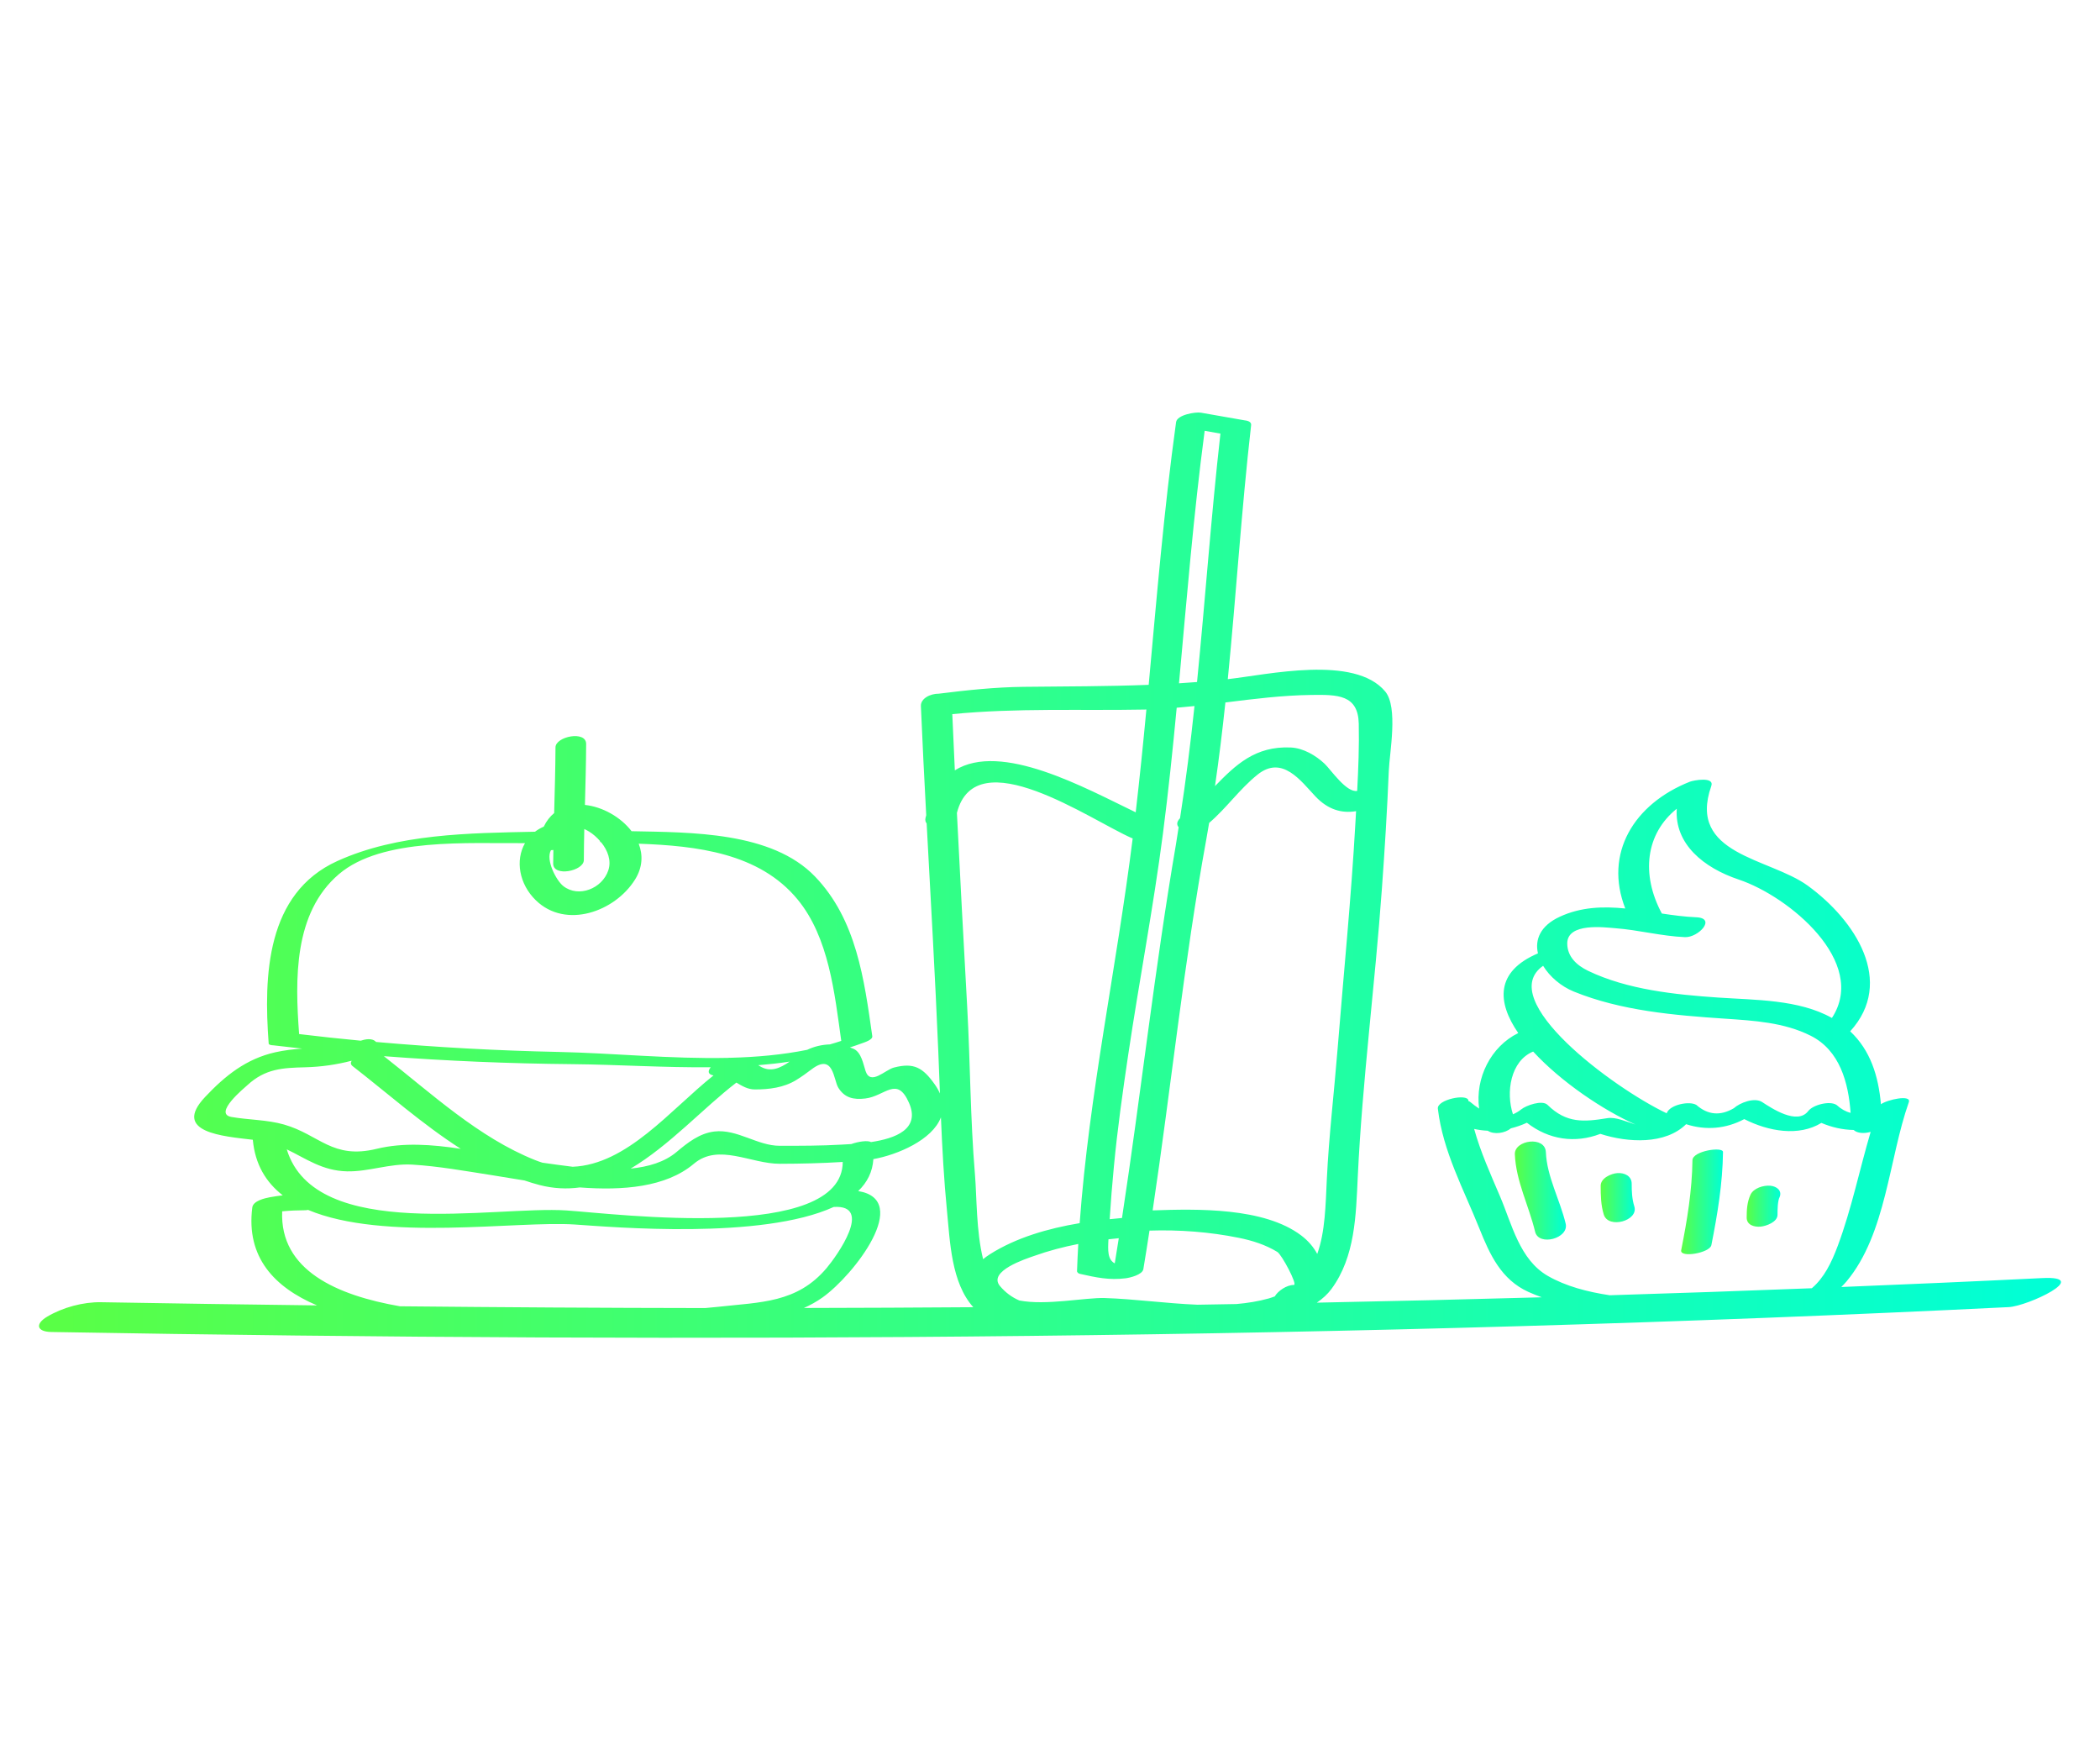 <?xml version="1.0" encoding="utf-8"?>
<!-- Generator: Adobe Illustrator 15.0.0, SVG Export Plug-In . SVG Version: 6.00 Build 0)  -->
<!DOCTYPE svg PUBLIC "-//W3C//DTD SVG 1.1//EN" "http://www.w3.org/Graphics/SVG/1.1/DTD/svg11.dtd">
<svg version="1.1" id="Layer_1" xmlns="http://www.w3.org/2000/svg" xmlns:xlink="http://www.w3.org/1999/xlink" x="0px" y="0px"
	 width="170.697px" height="142.248px" viewBox="0 0 170.697 142.248" enable-background="new 0 0 170.697 142.248"
	 xml:space="preserve">
<g>
	<linearGradient id="SVGID_1_" gradientUnits="userSpaceOnUse" x1="123.133" y1="96.758" x2="127.287" y2="96.758">
		<stop  offset="0" style="stop-color:#5AFF45"/>
		<stop  offset="1" style="stop-color:#00FFD7"/>
		<stop  offset="1" style="stop-color:#00FFD7"/>
	</linearGradient>
	<path fill="url(#SVGID_1_)" d="M125.656,93.643c-0.054-1.35-2.568-0.999-2.522,0.167c0.088,2.189,1.143,4.189,1.647,6.296
		c0.288,1.204,2.773,0.546,2.482-0.665C126.807,97.532,125.734,95.618,125.656,93.643z"/>
	<linearGradient id="SVGID_2_" gradientUnits="userSpaceOnUse" x1="130.11" y1="97.332" x2="132.881" y2="97.332">
		<stop  offset="0" style="stop-color:#5AFF45"/>
		<stop  offset="1" style="stop-color:#00FFD7"/>
		<stop  offset="1" style="stop-color:#00FFD7"/>
	</linearGradient>
	<path fill="url(#SVGID_2_)" d="M132.631,96.2c0-0.631-0.593-0.899-1.16-0.861c-0.508,0.034-1.361,0.403-1.361,1.029
		c0,0.788,0.017,1.584,0.252,2.342c0.369,1.186,2.849,0.508,2.482-0.666C132.655,97.433,132.631,96.835,132.631,96.2z"/>
	<linearGradient id="SVGID_3_" gradientUnits="userSpaceOnUse" x1="136.65" y1="97.676" x2="140.053" y2="97.676">
		<stop  offset="0" style="stop-color:#5AFF45"/>
		<stop  offset="1" style="stop-color:#00FFD7"/>
		<stop  offset="1" style="stop-color:#00FFD7"/>
	</linearGradient>
	<path fill="url(#SVGID_3_)" d="M137.57,94.292c-0.031,2.475-0.435,4.896-0.916,7.316c-0.128,0.643,2.327,0.228,2.454-0.417
		c0.497-2.503,0.913-5.009,0.945-7.565C140.059,93.167,137.58,93.53,137.57,94.292z"/>
	<linearGradient id="SVGID_4_" gradientUnits="userSpaceOnUse" x1="141.978" y1="98.028" x2="144.711" y2="98.028">
		<stop  offset="0" style="stop-color:#5AFF45"/>
		<stop  offset="1" style="stop-color:#00FFD7"/>
		<stop  offset="1" style="stop-color:#00FFD7"/>
	</linearGradient>
	<path fill="url(#SVGID_4_)" d="M143.907,96.366c-0.552-0.051-1.37,0.184-1.623,0.738c-0.27,0.591-0.306,1.21-0.306,1.849
		c-0.001,0.604,0.608,0.783,1.126,0.737c0.452-0.041,1.379-0.367,1.38-0.961c0-0.254,0.004-0.508,0.024-0.761
		c0.01-0.138,0.031-0.272,0.057-0.407c0.014-0.065,0.029-0.13,0.048-0.193c-0.021,0.07-0.012,0.056,0.028-0.044
		C144.893,96.774,144.422,96.415,143.907,96.366z"/>
	<linearGradient id="SVGID_5_" gradientUnits="userSpaceOnUse" x1="3.17" y1="71.124" x2="167.527" y2="71.124">
		<stop  offset="0" style="stop-color:#5AFF45"/>
		<stop  offset="1" style="stop-color:#00FFD7"/>
		<stop  offset="1" style="stop-color:#00FFD7"/>
	</linearGradient>
	<path fill="url(#SVGID_5_)" d="M166.002,103.871c-5.444,0.269-10.89,0.506-16.335,0.726c0.15-0.146,0.297-0.3,0.435-0.464
		c3.219-3.866,3.433-9.964,5.056-14.56c0.224-0.635-1.75-0.207-2.267,0.17c-0.207-2.297-0.849-4.376-2.499-5.926
		c3.668-4.032,0.418-9.032-3.457-11.842c-3.12-2.262-9.802-2.498-7.836-8.088c0.284-0.808-1.472-0.461-1.733-0.358
		c-4.568,1.804-7.004,5.837-5.257,10.304c-1.803-0.178-3.591-0.129-5.32,0.67c-1.605,0.741-2.033,1.873-1.778,2.979
		c-3.471,1.479-3.332,3.964-1.601,6.477c-2.239,1.094-3.51,3.671-3.181,6.14c-0.252-0.165-0.492-0.348-0.715-0.535
		c-0.041-0.033-0.093-0.058-0.15-0.077c-0.001-0.017-0.005-0.03-0.007-0.046c-0.069-0.59-2.57-0.075-2.482,0.664
		c0.409,3.472,2.095,6.537,3.377,9.741c0.85,2.124,1.774,4.149,3.989,5.153c0.349,0.158,0.712,0.3,1.081,0.434
		c-6.094,0.171-12.189,0.317-18.284,0.436c0.464-0.317,0.873-0.684,1.188-1.111c1.934-2.627,1.991-5.996,2.14-9.139
		c0.371-7.8,1.399-15.578,1.959-23.369c0.231-3.196,0.431-6.396,0.562-9.6c0.061-1.484,0.776-5.166-0.29-6.449
		c-2.49-2.998-9.578-1.363-12.797-1.004c0.681-6.878,1.114-13.792,1.896-20.641c0.013-0.109-0.028-0.191-0.103-0.254
		c-0.005-0.003-0.011-0.007-0.015-0.011c-0.095-0.07-0.234-0.112-0.406-0.128c-1.185-0.207-2.37-0.414-3.555-0.623
		c-0.437-0.076-1.936,0.168-2.02,0.766c-0.982,7.092-1.572,14.225-2.227,21.352c-3.368,0.131-6.724,0.124-10.159,0.162
		c-2.31,0.025-4.61,0.27-6.901,0.557c-0.698-0.005-1.482,0.391-1.456,1.007c0.125,2.958,0.275,5.915,0.433,8.872
		c-0.018,0.073-0.04,0.139-0.057,0.215c-0.044,0.192-0.001,0.34,0.092,0.45c0.331,6.184,0.689,12.366,0.947,18.551
		c0.048,1.134,0.09,2.267,0.133,3.399c-0.103-0.238-0.237-0.48-0.414-0.731c-0.976-1.381-1.707-1.798-3.324-1.379
		c-0.722,0.187-1.903,1.495-2.308,0.282c-0.183-0.552-0.339-1.508-0.959-1.797c-0.102-0.047-0.209-0.081-0.314-0.119
		c0.333-0.11,0.666-0.218,0.997-0.343c0.181-0.068,0.866-0.272,0.823-0.571c-0.659-4.623-1.283-9.469-4.657-12.977
		c-3.516-3.658-10.108-3.583-14.909-3.682c-0.884-1.154-2.367-1.986-3.792-2.136c0.044-1.651,0.091-3.302,0.099-4.955
		c0.004-1.112-2.488-0.611-2.492,0.28c-0.008,1.779-0.061,3.56-0.108,5.338c-0.334,0.275-0.623,0.637-0.844,1.1
		c-0.264,0.117-0.504,0.255-0.714,0.415c-5.362,0.112-11.158,0.156-16.063,2.38c-5.784,2.621-5.996,9.317-5.584,14.834
		c0.007,0.094,0.161,0.139,0.388,0.146c0.778,0.094,1.559,0.181,2.338,0.266c-0.727,0.055-1.454,0.132-2.186,0.298
		c-2.366,0.535-4.065,1.89-5.709,3.635c-2.719,2.889,1.468,3.188,3.88,3.477c0.181,2.002,1.072,3.457,2.43,4.514
		c-0.351,0.043-0.702,0.094-1.059,0.16c-0.401,0.076-1.347,0.288-1.414,0.828c-0.515,4.043,1.789,6.483,5.26,7.959
		c-5.848-0.072-11.696-0.157-17.546-0.259c-1.465-0.026-3.13,0.425-4.39,1.176c-1.007,0.602-0.833,1.224,0.335,1.244
		c53.062,0.929,106.097,0.591,159.111-2.022C164.828,106.153,170.092,103.67,166.002,103.871z M131.309,75.438
		c1.896,0.144,3.751,0.646,5.653,0.725c1.079,0.045,2.594-1.547,0.91-1.616c-0.925-0.038-1.856-0.163-2.79-0.304
		c-1.711-3.189-1.316-6.487,1.214-8.517c-0.193,2.876,2.19,4.805,5.042,5.759c4.064,1.36,10.538,6.701,7.568,11.246
		c-2.687-1.514-6.277-1.454-9.237-1.657c-3.489-0.239-7.397-0.638-10.587-2.177c-0.907-0.438-1.674-1.132-1.689-2.198
		C127.369,74.95,130.452,75.373,131.309,75.438z M125.431,78.492c0.541,0.891,1.464,1.673,2.494,2.093
		c3.842,1.564,8.176,1.928,12.272,2.203c2.376,0.16,4.832,0.301,6.994,1.393c2.361,1.192,3.058,3.814,3.234,6.266
		c-0.397-0.104-0.779-0.316-1.147-0.65c-0.554-0.357-1.91-0.008-2.298,0.5c-0.895,1.17-2.992-0.243-3.748-0.732
		c-0.626-0.404-1.808,0.058-2.298,0.5c-1.097,0.643-2.113,0.554-3.05-0.268c-0.566-0.338-2.124-0.018-2.394,0.642
		c-0.006,0.015-0.013,0.024-0.019,0.038C131.09,88.396,121.484,81.248,125.431,78.492z M124.621,85.461
		c2.284,2.483,5.733,4.787,8.316,5.929c-0.79-0.25-1.607-0.625-2.283-0.516c-1.884,0.307-3.318,0.442-4.862-1.078
		c-0.437-0.43-1.747,0.049-2.129,0.356c-0.227,0.183-0.456,0.312-0.683,0.407C122.392,88.786,122.774,86.222,124.621,85.461z
		 M125.818,103.698c-2.3-1.321-2.924-4.205-3.885-6.457c-0.78-1.829-1.587-3.607-2.108-5.49c0.364,0.08,0.734,0.129,1.105,0.145
		c0.523,0.34,1.411,0.199,1.885-0.196c0.443-0.11,0.878-0.259,1.297-0.455c1.792,1.397,3.926,1.69,5.971,0.905
		c2.259,0.73,5.277,0.881,6.972-0.785c1.608,0.521,3.245,0.377,4.727-0.414c1.96,0.999,4.426,1.436,6.268,0.309
		c0.838,0.359,1.735,0.561,2.622,0.574c0.299,0.279,0.878,0.303,1.384,0.154c-0.909,3.075-1.545,6.23-2.668,9.246
		c-0.526,1.415-1.129,2.623-2.115,3.463c-5.476,0.215-10.952,0.402-16.429,0.57C129.025,104.993,127.279,104.536,125.818,103.698z
		 M97.332,106.036c-2.556-0.104-5.152-0.469-7.539-0.543c-1.587-0.048-4.755,0.621-6.94,0.199c-0.604-0.264-1.119-0.639-1.568-1.17
		c-1.029-1.221,2.163-2.234,2.74-2.439c1.199-0.43,2.404-0.744,3.622-0.984c-0.042,0.744-0.077,1.488-0.103,2.234
		c0.044,0.104,0.122,0.168,0.233,0.194c1.317,0.296,2.377,0.529,3.721,0.361c0.347-0.044,1.361-0.285,1.438-0.742
		c0.176-1.043,0.338-2.088,0.5-3.133c2.424-0.079,4.886,0.105,7.262,0.587c1.099,0.223,2.168,0.561,3.127,1.145
		c0.365,0.224,1.67,2.684,1.348,2.684c-0.59,0-1.297,0.486-1.554,0.932c-0.158,0.056-0.311,0.115-0.483,0.164
		c-0.851,0.237-1.732,0.378-2.634,0.457C99.445,105.999,98.388,106.021,97.332,106.036z M95.918,66.498
		c-0.283,0.29-0.278,0.542-0.113,0.73c-0.075,0.463-0.139,0.927-0.218,1.39c-1.73,10.086-2.84,20.259-4.386,30.37
		c-0.332,0.028-0.666,0.062-1.002,0.097c0.09-1.431,0.206-2.858,0.343-4.285c0.289-3.043,0.717-6.074,1.167-9.098
		c0.892-5.992,2.04-11.946,2.82-17.955c0.442-3.402,0.794-6.814,1.118-10.229c0.482-0.04,0.965-0.086,1.447-0.137
		C96.771,60.43,96.389,63.47,95.918,66.498z M90.612,102.675c-0.589-0.309-0.561-1.053-0.512-1.955
		c0.279-0.032,0.56-0.062,0.84-0.089C90.833,101.312,90.724,101.993,90.612,102.675z M87.76,99.407
		c-2.58,0.432-5.146,1.172-7.278,2.516c-0.213,0.135-0.4,0.271-0.57,0.412c-0.566-2.257-0.512-5.078-0.663-6.882
		c-0.381-4.521-0.379-9.072-0.63-13.601c-0.29-5.265-0.576-10.523-0.837-15.787c1.536-5.982,10.854,0.578,14.218,2.05
		c0.021,0.009,0.047,0.014,0.069,0.021C90.764,78.603,88.527,88.892,87.76,99.407z M108.723,85.275
		c-0.282,3.51-0.702,7.021-0.872,10.538c-0.101,2.091-0.128,4.287-0.78,6.096c-0.289-0.539-0.719-1.06-1.308-1.505
		c-3.026-2.287-8.469-2.158-12.071-2.034c1.506-10.041,2.538-20.148,4.358-30.141c0.081-0.449,0.156-0.899,0.233-1.349
		c1.416-1.209,2.472-2.75,3.93-3.921c2.022-1.627,3.534,0.525,4.718,1.775c1.007,1.062,2.126,1.389,3.296,1.191
		c-0.018,0.31-0.036,0.62-0.053,0.93C109.83,73.01,109.216,79.134,108.723,85.275z M106.601,56.479
		c2.117-0.026,3.792-0.031,3.845,2.338c0.04,1.817-0.033,3.64-0.128,5.46c-0.877,0.164-2.137-1.721-2.647-2.205
		c-0.719-0.677-1.731-1.275-2.747-1.322c-2.893-0.133-4.497,1.423-6.164,3.137c0.329-2.26,0.604-4.525,0.845-6.797
		C101.928,56.801,104.254,56.508,106.601,56.479z M97.92,35.013c0.428,0.075,0.854,0.15,1.282,0.227
		c-0.759,6.712-1.232,13.463-1.902,20.189c-0.489,0.039-0.978,0.074-1.466,0.104C96.462,48.687,97.015,41.831,97.92,35.013z
		 M93.048,57.667c0.045-0.002,0.09-0.005,0.135-0.006c-0.262,2.788-0.546,5.574-0.868,8.357c-4.114-1.98-10.935-5.773-14.702-3.412
		c-0.072-1.522-0.141-3.045-0.206-4.568C82.624,57.526,87.805,57.766,93.048,57.667z M76.482,90.808
		c0.108,2.535,0.243,5.07,0.492,7.6c0.247,2.493,0.346,5.84,2.139,7.83c-4.59,0.034-9.179,0.055-13.768,0.063
		c0.518-0.23,1.023-0.508,1.513-0.855c2.569-1.83,7.278-7.937,2.899-8.646c0.733-0.702,1.171-1.562,1.234-2.596
		C72.948,93.853,75.786,92.65,76.482,90.808z M23.31,93.411c1.563,0.742,2.88,1.741,4.896,1.786c1.772,0.039,3.49-0.657,5.309-0.547
		c2.141,0.13,4.272,0.517,6.39,0.845c0.821,0.127,1.748,0.288,2.734,0.445c0.4,0.137,0.806,0.262,1.218,0.369
		c1.141,0.295,2.229,0.338,3.273,0.195c3.468,0.262,6.991,0,9.271-1.924c2.009-1.695,4.623,0.01,6.996,0.003
		c1.701-0.005,3.405-0.043,5.104-0.149c-0.016,6.546-18.346,4.22-22.449,3.941C40.218,97.98,25.623,101.009,23.31,93.411z
		 M57.996,87.402c-3.523,2.81-7.011,7.233-11.443,7.423c-0.887-0.105-1.724-0.229-2.464-0.332c-0.197-0.062-0.396-0.132-0.599-0.213
		c-4.582-1.828-8.441-5.43-12.288-8.443c5.101,0.392,10.22,0.601,15.324,0.649c3.725,0.036,7.502,0.289,11.248,0.25
		C57.528,87.032,57.516,87.317,57.996,87.402z M70.331,89.277c1.617-0.191,2.578-1.875,3.555,0.347
		c0.947,2.152-1.123,2.902-3.084,3.194c-0.267-0.151-1.016-0.05-1.606,0.161c-0.296,0.02-0.558,0.033-0.769,0.045
		c-1.68,0.099-3.368,0.096-5.051,0.096c-1.817,0.002-3.453-1.381-5.311-1.161c-1.207,0.143-2.182,0.915-3.075,1.667
		c-0.968,0.817-2.289,1.203-3.729,1.348c3.149-1.865,5.92-4.938,8.596-6.99c0.466,0.277,0.927,0.557,1.503,0.557
		c1.152,0.001,2.351-0.145,3.358-0.764c0.454-0.279,0.826-0.549,1.25-0.871c1.796-1.365,1.776,0.849,2.172,1.491
		C68.65,89.227,69.386,89.39,70.331,89.277z M61.741,86.635c-0.038-0.023-0.073-0.042-0.11-0.065c0.854-0.069,1.703-0.164,2.55-0.29
		C63.425,86.802,62.619,87.198,61.741,86.635z M47.901,67.594c0.31,0.192,0.61,0.456,0.873,0.759
		c-0.016,0.047,0.012,0.084,0.095,0.108c0.525,0.65,0.844,1.475,0.578,2.271c-0.494,1.485-2.42,2.253-3.658,1.281
		c-0.568-0.445-1.45-2.111-1.006-2.918c0.065-0.001,0.132-0.006,0.198-0.014c-0.006,0.367-0.014,0.733-0.016,1.101
		c-0.004,1.112,2.488,0.611,2.492-0.28c0.004-0.842,0.018-1.684,0.037-2.526C47.634,67.438,47.769,67.512,47.901,67.594z
		 M24.313,84.04c-0.328-4.441-0.459-9.841,3.232-12.994c3.508-2.997,10.602-2.477,15.129-2.523
		c-0.799,1.389-0.485,3.318,0.883,4.647c2.435,2.362,6.429,0.927,8.061-1.688c0.624-0.997,0.648-2.009,0.298-2.913
		c4.725,0.171,9.8,0.755,12.912,4.527c2.554,3.098,3.015,7.653,3.553,11.5c-0.305,0.101-0.612,0.196-0.922,0.284
		c-0.64,0.021-1.278,0.165-1.847,0.441c-2.014,0.404-4.103,0.592-6.222,0.646c-0.04-0.001-0.077-0.002-0.118-0.002
		c-0.037,0-0.076,0.006-0.115,0.01c-4.633,0.099-9.389-0.391-13.747-0.482c-4.948-0.103-9.907-0.373-14.845-0.811
		c-0.179-0.217-0.584-0.316-1.185-0.119c-0.02,0.006-0.038,0.01-0.059,0.016C27.649,84.422,25.979,84.24,24.313,84.04z M20.1,88.2
		c1.458-1.352,2.879-1.415,4.717-1.461c1.305-0.034,2.537-0.214,3.769-0.533c-0.098,0.152-0.094,0.306,0.074,0.438
		c2.818,2.188,5.677,4.727,8.791,6.723c-2.336-0.357-4.684-0.525-6.827-0.002c-3.615,0.884-4.649-1.146-7.537-1.973
		c-1.386-0.396-2.86-0.369-4.272-0.615C17.289,90.511,19.906,88.382,20.1,88.2z M22.937,98.446c0.615-0.059,1.232-0.086,1.873-0.088
		c0.073,0,0.152-0.012,0.233-0.027c6.16,2.592,16.953,0.873,21.669,1.186c3.125,0.209,15.184,1.257,21.054-1.425
		c3.26-0.213,0.257,3.979-0.574,4.964c-2.404,2.851-5.384,2.764-8.812,3.15c-0.354,0.04-0.704,0.064-1.058,0.101
		c-8.271-0.01-16.54-0.062-24.812-0.144C27.397,105.278,22.732,103.239,22.937,98.446z"/>
</g>
</svg>
